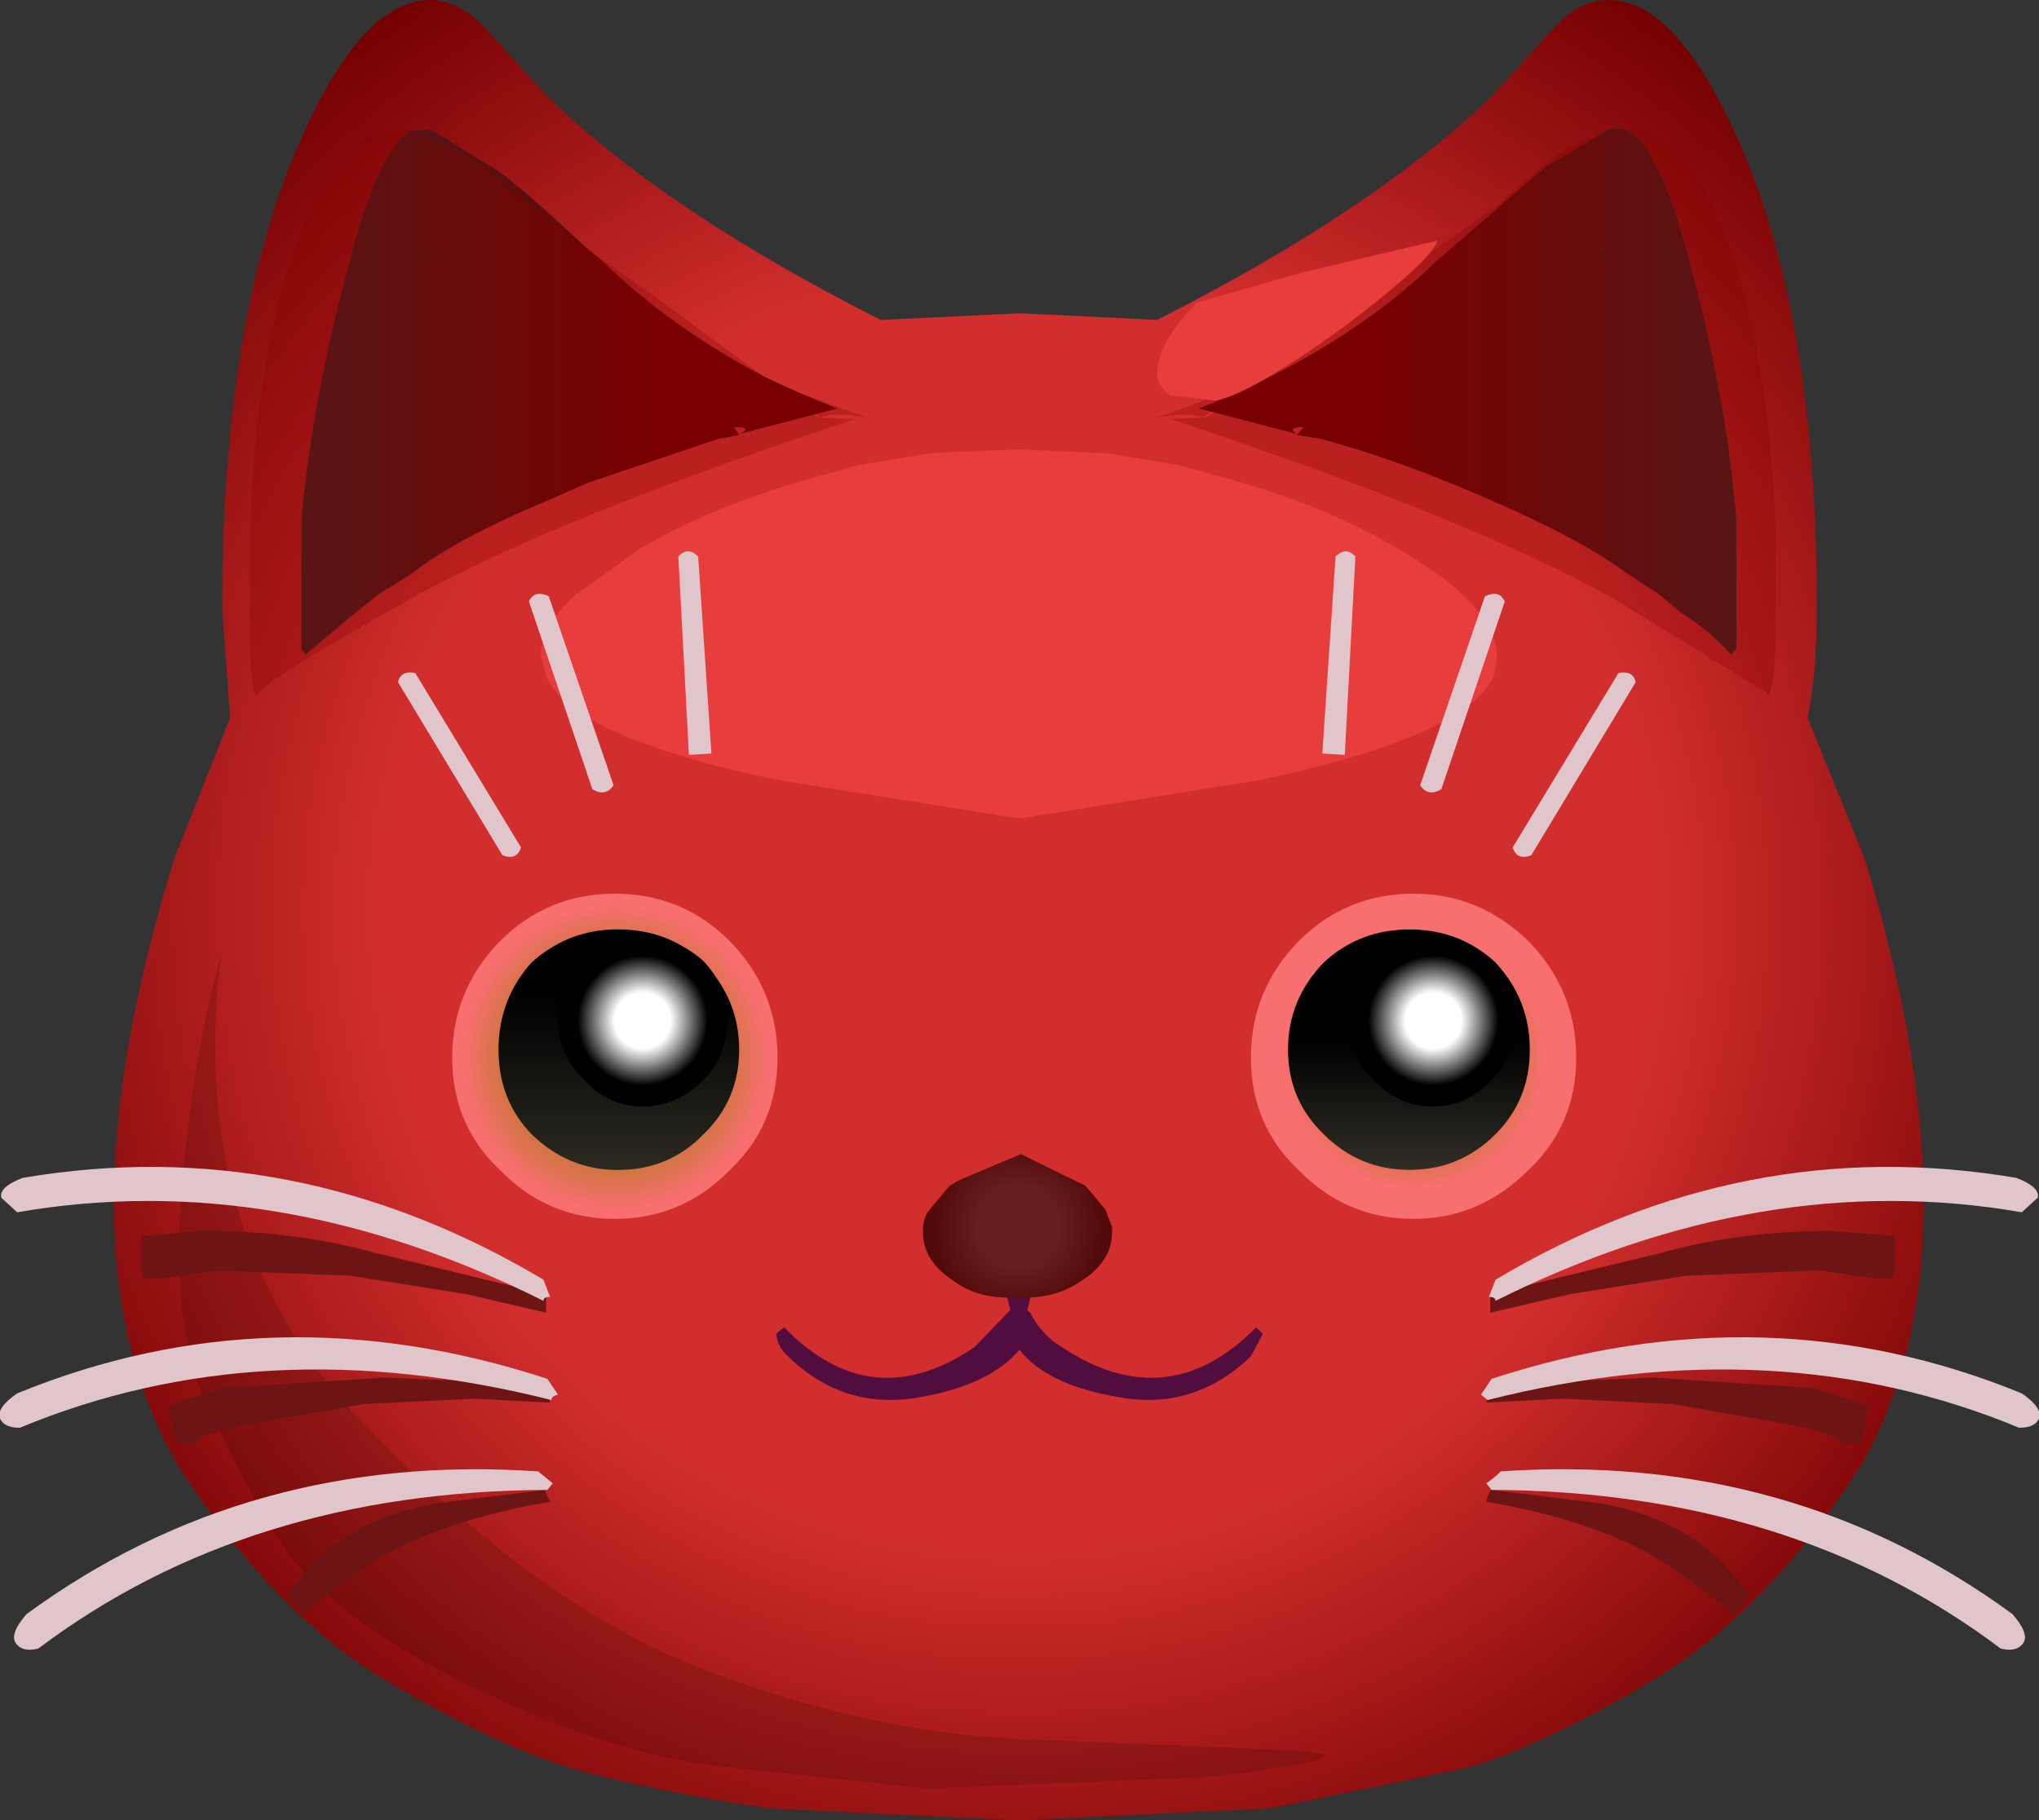 <svg xmlns="http://www.w3.org/2000/svg" xmlns:ffdec="https://www.free-decompiler.com/flash" xmlns:xlink="http://www.w3.org/1999/xlink" ffdec:objectType="frame" width="77.1" height="68.85"><rect width="100%" height="100%" fill="#333333" stroke="none"/><use ffdec:characterId="1" xlink:href="#a" width="77.1" height="68.85"/><defs><radialGradient id="b" cx="0" cy="0" r="819.2" gradientTransform="translate(.7 -7.7)scale(0)" gradientUnits="userSpaceOnUse" spreadMethod="pad"><stop offset=".576" stop-color="#d20000"/><stop offset="1" stop-color="#720000"/></radialGradient><radialGradient id="c" cx="0" cy="0" r="819.2" gradientTransform="translate(45.05 -7.7)scale(0)" gradientUnits="userSpaceOnUse" spreadMethod="pad"><stop offset=".576" stop-color="#d20000"/><stop offset="1" stop-color="#720000"/></radialGradient><radialGradient id="d" cx="0" cy="0" r="819.2" gradientTransform="translate(22.9 17.3)scale(.051)" gradientUnits="userSpaceOnUse" spreadMethod="pad"><stop offset=".576" stop-color="#d22e2e"/><stop offset="1" stop-color="#720000"/></radialGradient><radialGradient id="g" cx="0" cy="0" r="819.2" gradientTransform="translate(7.6 22.85)scale(.007)" gradientUnits="userSpaceOnUse" spreadMethod="pad"><stop offset=".431" stop-color="#a17a0a"/><stop offset="1" stop-color="#f76f6f"/></radialGradient><radialGradient id="j" cx="0" cy="0" r="819.2" gradientTransform="translate(37.8 22.85)scale(.006)" gradientUnits="userSpaceOnUse" spreadMethod="pad"><stop offset=".431" stop-color="#a17a0a"/><stop offset="1" stop-color="#f76f6f"/></radialGradient><radialGradient id="k" cx="0" cy="0" r="819.2" gradientTransform="translate(38.55 21.45)scale(.003)" gradientUnits="userSpaceOnUse" spreadMethod="pad"><stop offset=".431" stop-color="#fff"/><stop offset="1"/></radialGradient><radialGradient id="l" cx="0" cy="0" r="819.2" gradientTransform="translate(8.65 21.45)scale(.003)" gradientUnits="userSpaceOnUse" spreadMethod="pad"><stop offset=".431" stop-color="#fff"/><stop offset="1"/></radialGradient><radialGradient id="m" cx="0" cy="0" r="819.2" gradientTransform="translate(22.85 29.25)scale(.004)" gradientUnits="userSpaceOnUse" spreadMethod="pad"><stop offset=".459" stop-color="#661e1e"/><stop offset="1" stop-color="#510909"/></radialGradient><linearGradient id="e" x1="-819.2" x2="819.2" gradientTransform="matrix(-.012 0 -0 -.012 46.4 -2.15)" gradientUnits="userSpaceOnUse" spreadMethod="pad"><stop offset=".227" stop-color="#3f2222"/><stop offset="1" stop-color="#720000"/></linearGradient><linearGradient id="f" x1="-819.2" x2="819.2" gradientTransform="matrix(.012 0 0 .012 -.8 -2)" gradientUnits="userSpaceOnUse" spreadMethod="pad"><stop offset=".227" stop-color="#3f2222"/><stop offset="1" stop-color="#720000"/></linearGradient><linearGradient id="h" x1="-819.2" x2="819.2" gradientTransform="rotate(-90 16.5 8.9)scale(.006)" gradientUnits="userSpaceOnUse" spreadMethod="pad"><stop offset=".157" stop-color="#38342a"/><stop offset="1"/></linearGradient><linearGradient id="i" x1="-819.2" x2="819.2" gradientTransform="matrix(-0 -.004 .006 -0 37.45 25.5)" gradientUnits="userSpaceOnUse" spreadMethod="pad"><stop offset=".157" stop-color="#38342a"/><stop offset="1"/></linearGradient><g id="a" fill-rule="evenodd"><path fill="url(#b)" d="m.8-7.7-.25.05.3-.05z" transform="translate(15.65 17.15)"/><path fill="url(#c)" d="m44.9-7.7-.05-.05.4.1z" transform="translate(15.65 17.15)"/><path fill="url(#d)" d="M.65-17.15q.95 0 1.95.95L5-13.55q4.45 4.35 12.65 8.5l5.2-.25h.1l5.15.25q8.2-4.15 12.7-8.5l2.4-2.65q.9-.95 2-.95 2.55 0 4.95 5.45 2.9 6.65 2.9 17.55 0 2.45-.35 4.15l2.15 5.3q4.55 14.95-.15 23-3.55 5.55-7.95 8.15-4.3 2.55-7.1 3.3l-7.3 1.5-9.5.45-9.4-.45q-4.6-.7-7.4-1.5Q3.35 49-1 46.45q-4.35-2.6-7.9-8.15-4.8-8.05-.15-23l2.1-5.3-.3-4.15q0-10.9 2.9-17.55 2.35-5.45 5-5.45M7.1-7.3l-.5-.4q-3.05-2.85-3.7-3.15l-2.25-1.4-.75.05q-1.2.65-2.25 4.65-1.45 5.25-1.9 10V7.4l.15.2 1.85-1.55.95-.75 1.2-.75Q1.55 3.25 5 1.8l1.6-.7 4.9-1.65.8-.15-.2-.3q.75 0 .25.25L16-1.7q-1.4-.55-2.75-1.2-3.6-1.9-6.15-4.4M34.3-.55q3 .8 6.5 2.35 3.35 1.45 5.1 2.75l1.15.75.9.75q1 .6 1.85 1.55l.2-.2V2.45q-.4-4.75-1.85-10-1.4-5.25-2.95-4.7l-2.4 1.4-4.1 3.55q-3.5 3.4-9 5.6l3.65.95Q33-1 33.65-1l-.25.3z" transform="translate(15.65 17.15)"/><path fill="url(#e)" d="m34.3-.55-.9-.15.25-.3q-.65 0-.3.25L29.7-1.7q5.5-2.2 9-5.6l4.1-3.55 2.4-1.4q1.55-.55 2.95 4.7Q49.6-2.3 50 2.45V7.4l-.2.2q-.85-.95-1.85-1.55l-.9-.75-1.15-.75q-1.75-1.3-5.1-2.75Q37.3.25 34.3-.55M44.9-7.7l.35.05-.4-.1z" transform="translate(15.65 17.15)"/><path fill="url(#f)" d="M.8-7.7h.05l-.3.05zm6.3.4q2.55 2.5 6.15 4.4 1.35.65 2.75 1.2l-3.65.95q.5-.25-.25-.25l.2.3-.8.15L6.6 1.1 5 1.8Q1.55 3.25-.1 4.55l-1.2.75-.95.75L-4.1 7.6l-.15-.2V2.45q.45-4.75 1.9-10 1.05-4 2.25-4.65l.75-.05 2.25 1.4q.65.3 3.7 3.15z" transform="translate(15.65 17.15)"/><path fill="#330d00" fill-opacity=".2" d="m39.3 65.8 9.55.4q3.5.2-3 1l-10.8.45-8.3-.9q-4-.55-9.2-3.1-5.2-2.6-6.95-5.35-1.7-2.7-2.85-5.4-1.25-2.6-.9-7.7.4-5.1 1.5-9.05-1.3 10.7 5.35 17.65 6.6 6.95 13.05 9.4 6.5 2.45 12.55 2.6"/><path fill="#6d1515" d="m68.55 52.5 2.1.65-.25 1.3-.15.2-.65-.1q-.25-.35-1.8-.65l-4.6-.8-4.15-.2-2.85.15.15-.7 6.15-.25zm2.3-4.15-2.05-.3-5.05.2-4.4.7-3 .7v-.7l6.4-1.55q3.05-.85 6.55-.85l2.35.2v1.3l-.1.3zm-10.4 8.5q3.85.65 5.7 3.5l-.6.7q-2.15-1.75-3.4-2.4-2.4-1.25-5.95-1.85.05-.3.2-.45zm-39.65-3.8-2.85-.15-4.15.2-4.6.8q-1.55.3-1.8.65l-.65.1-.15-.2-.25-1.3 2.1-.65 6.05-.4 6.15.25zm-.15-3.4-3-.7-4.4-.7-5.05-.2-2.05.3h-.7l-.1-.3v-1.3l2.35-.2q3.5 0 6.55.85l6.4 1.55zm-.05 6.7.2.45q-3.55.6-5.95 1.85-1.25.65-3.4 2.4l-.6-.7q1.85-2.85 5.7-3.5z"/><path fill="#870000" fill-opacity=".298" d="m24.25 10.85 4.65 3.4.5.3 3.4 1.25q-1.2-.25-1.75 0l1.3.05Q21.25 19.5 15.6 22.6q-5.6 3.15-5.8 3.6-.3.5-.35-1.9v-3.15q0-5.25 1.15-10 1.6-6.25 4.45-6.25l.5.05L17.85 6l2.25 1.9 2.15 1.55zm6.8 4.95-1.15-.85 1 .8zm13.2.05 1.2-.05.25-.05 1-.8-1.25.85q-.45-.25-1.7 0l3.4-1.25.5-.3 4.65-3.4 1.95-1.4 2.2-1.55 2.2-1.9q1.35-.85 2.4-1.05l.5-.05q2.8 0 4.4 6.25 1.2 4.75 1.2 10v3.15q-.15 2.4-.35 1.9l-5.85-3.6q-5.65-3.1-16.7-6.75"/><path fill="#e73d3d" d="M54.35 9.1q-.2.75-3.65 3.35-3.5 2.5-4.75 2.7l-1.7-.2q-.5-.35-.5-.85 0-1.1 1.5-2.65l4-1.15zM38.5 17h.1l3.3.15 2.7.45 1.45.4q3.95 1.05 6.8 2.75 3.75 2.15 3.75 4.1l-.1.7q-1.05 2.3-8.85 3.95l-9.05 1.45h-.1l-9.1-1.45q-7.85-1.65-8.75-3.95l-.2-.7q0-1.15 1.25-2.3l2.5-1.8q2.9-1.7 6.8-2.75l1.45-.4 2.7-.45.7-.05z"/><path fill="#510d3d" d="M29.8 51.3q-.4-.35-.45-.85l.05-.05.25-.2q3.3 3.4 7.2.75l1.25-1.3.1-.1-.4-1.7.15-.2.25-.2q.25 0 .3.35l-.05.6.1.2.05-.2-.05-.6q.05-.35.3-.35l.3.2.1.2-.4 1.7.1.1q.45.85 1.2 1.3 4 2.65 7.35-.75l.2.2.05.05-.45.85q-2.15 2.05-4.95 1.55-2.75-.45-3.8-1.8-1.15 1.35-3.8 1.8-2.85.5-4.95-1.55"/><path fill="url(#g)" d="M11.95 27.1q-1.8 1.85-4.35 1.85T3.25 27.1q-1.8-1.7-1.8-4.25t1.8-4.4q1.8-1.8 4.35-1.8t4.35 1.8q1.8 1.85 1.8 4.4t-1.8 4.25" transform="translate(15.65 17.15)"/><path fill="url(#h)" d="M3.2 22.55q0-1.9 1.25-3.3Q5.85 18 7.7 18q1.95 0 3.25 1.25 1.35 1.4 1.35 3.3t-1.35 3.2Q9.65 27.1 7.7 27.1q-1.85 0-3.25-1.35-1.25-1.3-1.25-3.2" transform="translate(15.65 17.15)"/><path fill="#e0c5ca" d="M57.9 32.35q-.55.2-.7-.3l4-6.6q.55-.1.65.35zm-1-9.6-2.4 7.1q-.5.3-.8-.15l2.45-7.15q.55-.25.75.2m-6.4-1.7q.4-.4.75 0l-.4 7.5-.85-.05zm6.05 28.15q0-.15-.25-.15l.25-.65q9.4-5.6 19.7-3.85.9.35.8.75l-.6.55q-9.8-1.7-19.9 3.35m-.15 7.15-.2-.25q.3-.2.55-.45 10.95-.75 19.35 5.4.65.75.4 1.1t-.85.2q-7.9-5.95-19.25-6M76.35 54q-9.15-3.8-20.1-1.05l-.25-.2.4-.6q10.4-3.4 20.05.55.8.55.65.95-.15.35-.75.35M26.9 28.5l-.85.05-.4-7.5q.35-.4.75 0zm-7.2 3.55q-.15.5-.7.3l-3.95-6.55q.1-.45.65-.35zm.3-9.3q.2-.45.75-.2l2.45 7.15q-.3.45-.8.15zm.7 33.6q-11.35.05-19.25 6-.6.15-.85-.2t.4-1.1q8.4-6.15 19.35-5.4l.55.45zm.4-3.6q-.25.05-.25.2Q9.9 50.2.75 54q-.6 0-.75-.35-.15-.4.65-.95 9.65-3.95 20.05-.55zm-.3-3.7q-.25 0-.25.15-10.1-5.05-19.9-3.35l-.6-.55q-.1-.4.8-.75 10.3-1.75 19.7 3.85z"/><path fill="url(#i)" d="M42.2 22.55q0 1.9-1.3 3.2-1.35 1.35-3.25 1.35t-3.25-1.35q-1.35-1.3-1.35-3.2t1.35-3.3Q35.75 18 37.65 18t3.25 1.25q1.3 1.4 1.3 3.3" transform="translate(15.65 17.15)"/><path fill="url(#j)" d="M43.95 22.85q0 2.55-1.8 4.25-1.85 1.85-4.35 1.85-2.55 0-4.35-1.85-1.8-1.7-1.8-4.25t1.8-4.4q1.8-1.8 4.35-1.8 2.5 0 4.35 1.8 1.8 1.85 1.8 4.4m-1.75-.3q0-1.9-1.3-3.3Q39.55 18 37.65 18t-3.25 1.25q-1.35 1.4-1.35 3.3t1.35 3.2q1.35 1.35 3.25 1.35t3.25-1.35q1.3-1.3 1.3-3.2" transform="translate(15.65 17.15)"/><path fill="url(#k)" d="M41.7 21.45q0 1.3-.95 2.25-.95 1-2.2 1-1.35 0-2.25-1-1-.95-1-2.25t1-2.25q.9-.9 2.25-.9 1.25 0 2.2.9.95.95.95 2.25" transform="translate(15.65 17.15)"/><path fill="url(#l)" d="M10.95 19.2q.9.95.9 2.25t-.9 2.25q-1 1-2.3 1t-2.2-1q-1-.95-1-2.25t1-2.25q.9-.9 2.2-.9t2.3.9" transform="translate(15.65 17.15)"/><path fill="url(#m)" d="M19.25 29.4q0-.5.25-.8l.75-.9.1-.05.15-.1.2-.1 2.25-.95 2.45 1.2.75.9.15.4.1.25v.2q0 1-.95 1.7l-.15.1q-.75.55-1.7.65l-.6.05h-.35L22 31.9q-.95-.1-1.65-.65l-.15-.1q-.95-.7-.95-1.7z" transform="translate(15.65 17.15)"/></g></defs></svg>